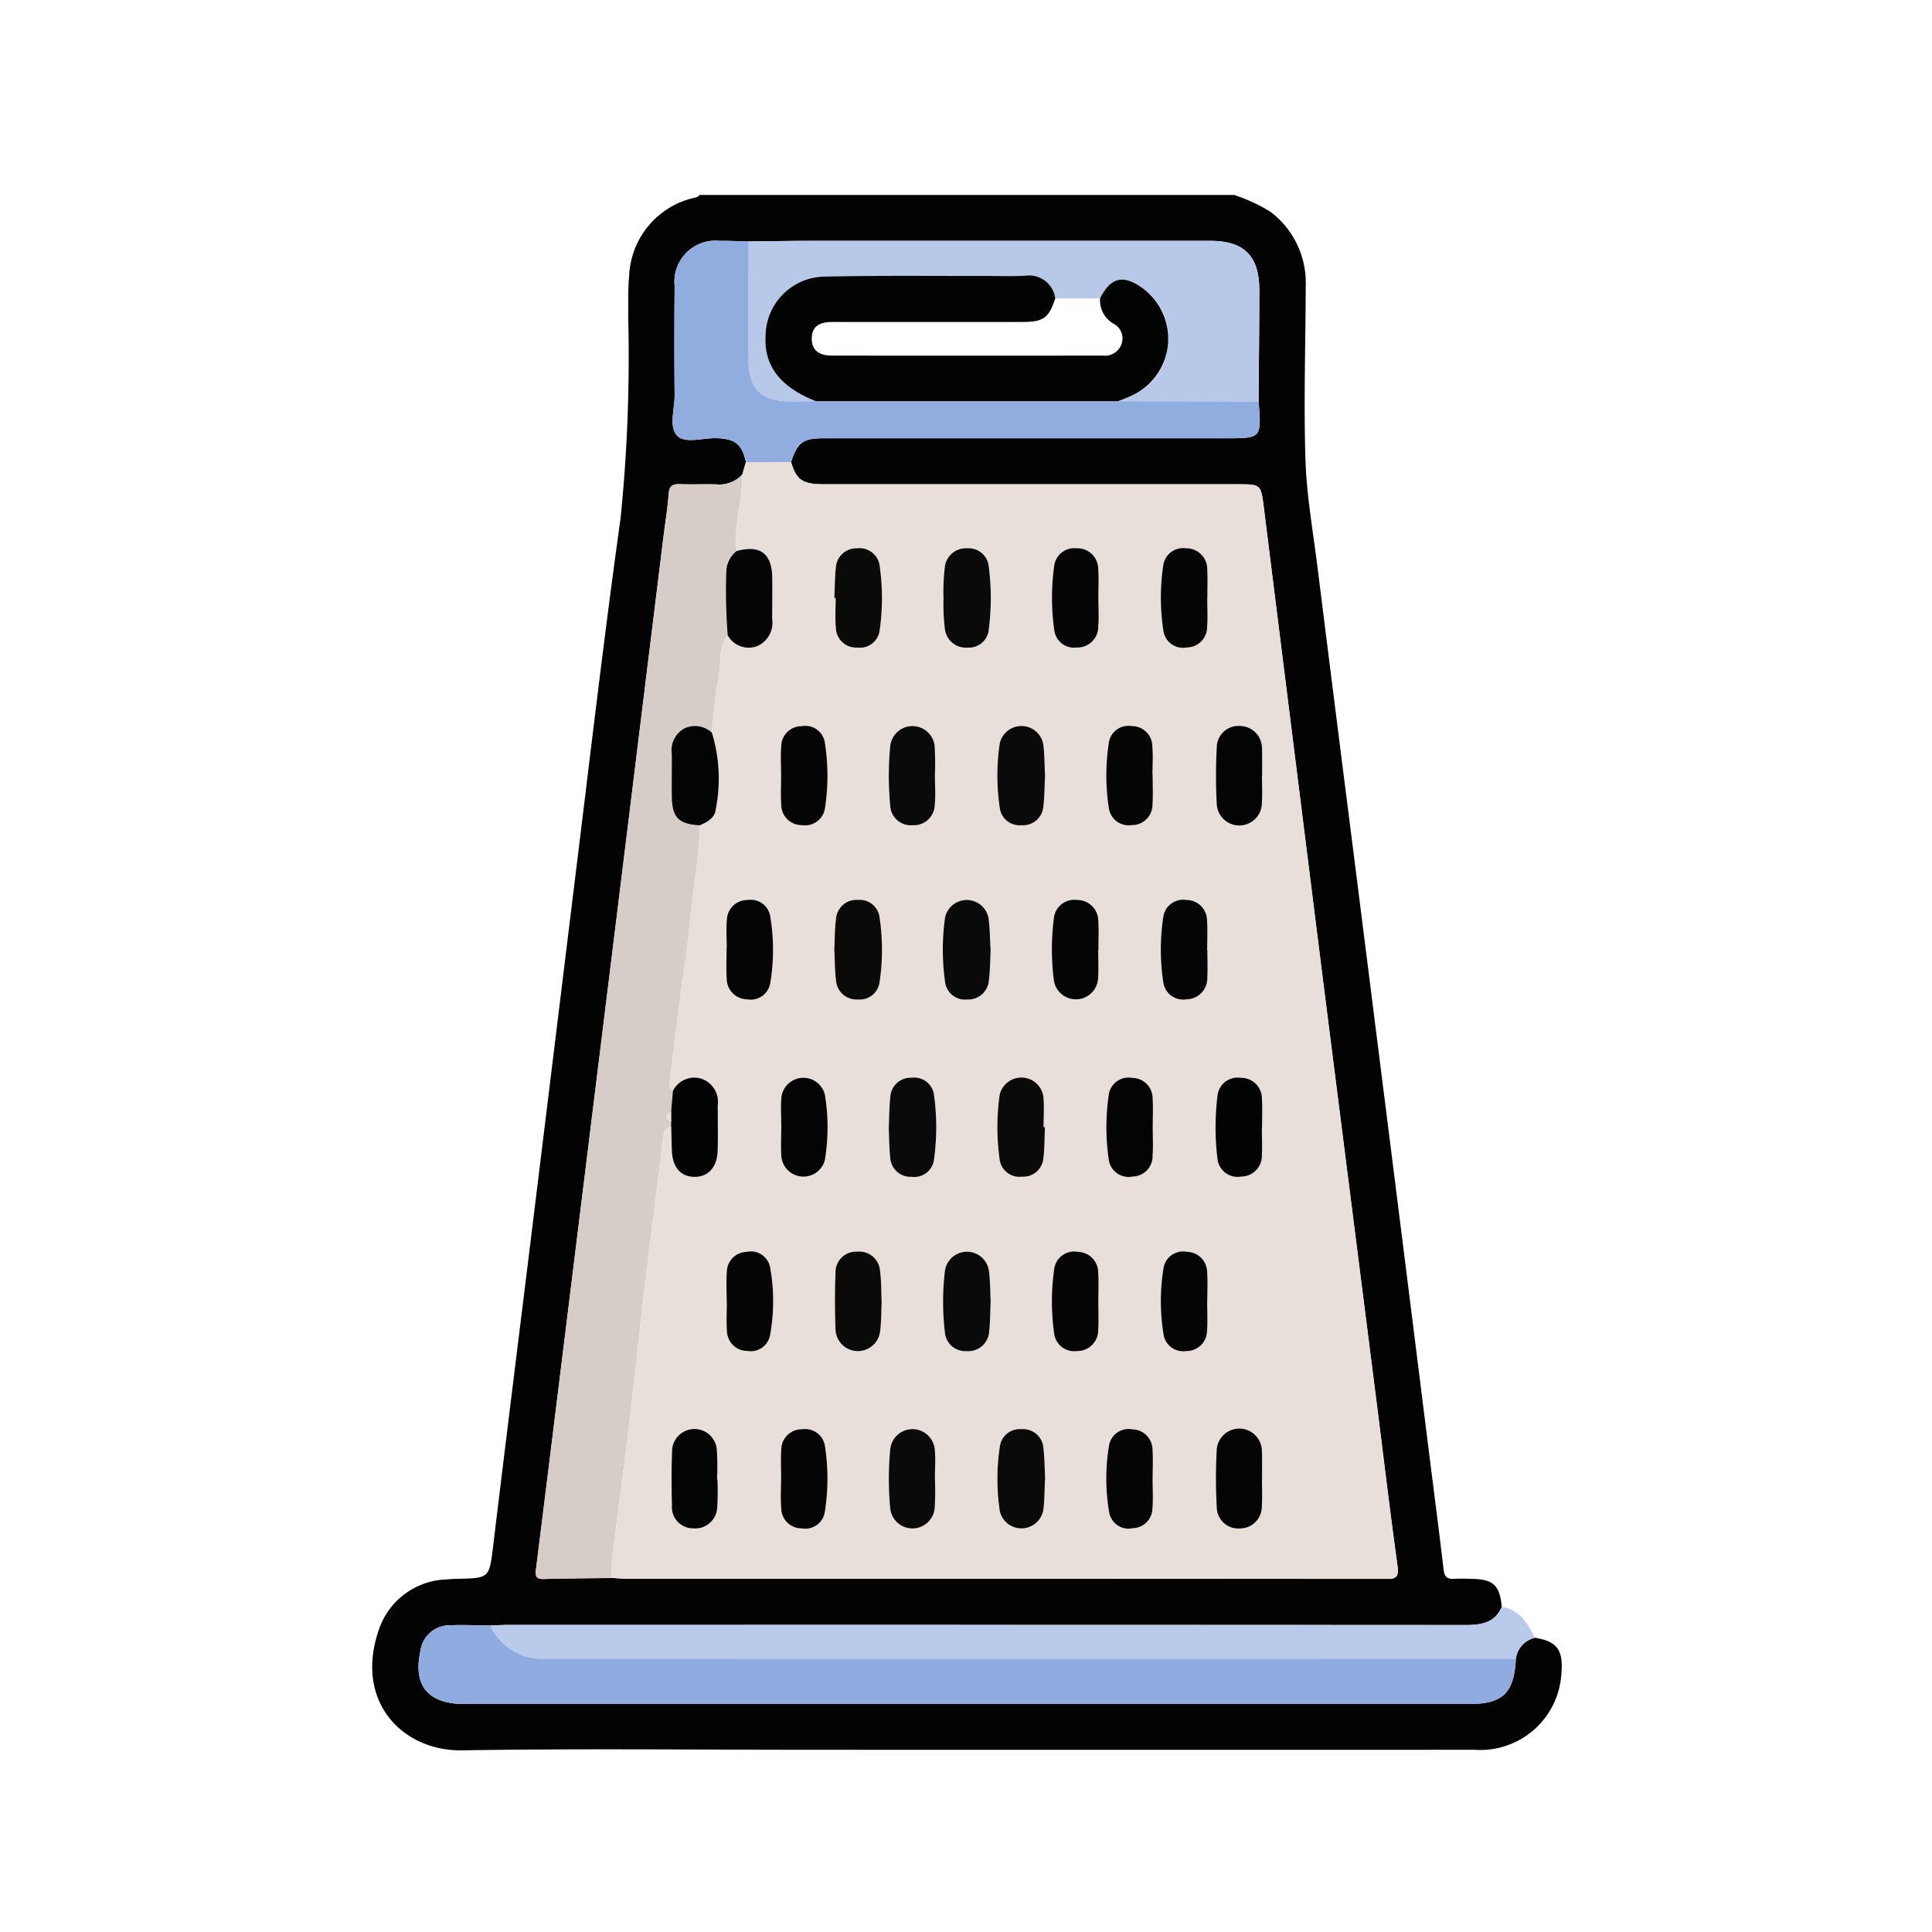<svg xmlns="http://www.w3.org/2000/svg" xmlns:xlink="http://www.w3.org/1999/xlink" width="109" height="109" viewBox="0 0 109 109">
  <defs>
    <clipPath id="clip-path">
      <rect id="Rectángulo_35048" data-name="Rectángulo 35048" width="67.112" height="87.755" fill="none"/>
    </clipPath>
  </defs>
  <g id="Grupo_80967" data-name="Grupo 80967" transform="translate(-741 -6977)">
    <rect id="Rectángulo_35045" data-name="Rectángulo 35045" width="109" height="109" transform="translate(741 6977)" fill="none"/>
    <g id="Grupo_80968" data-name="Grupo 80968" transform="translate(762 6988)">
      <g id="Grupo_80965" data-name="Grupo 80965" clip-path="url(#clip-path)">
        <path id="Trazado_118770" data-name="Trazado 118770" d="M65.589,81.4c1.225.187,1.6.666,1.508,1.907a4.584,4.584,0,0,1-4.908,4.413q-18.627.007-37.253,0c-6.623,0-13.247-.075-19.868.031-3.328.054-6.106-2.726-4.691-6.813A4.163,4.163,0,0,1,4.2,78.109c.2-.021.4-.03.6-.034,1.838-.04,1.8-.043,2.028-1.9.769-6.37,1.567-12.738,2.348-19.107q1.152-9.384,2.3-18.769c.827-6.68,1.6-13.366,2.532-20.031a89.679,89.679,0,0,0,.434-11.364c.01-.77-.021-1.545.052-2.309a4.719,4.719,0,0,1,3.8-4.462A.7.7,0,0,0,18.479,0H48.631a9.739,9.739,0,0,1,2.029.936A5.017,5.017,0,0,1,52.666,5.17c-.008,3.253-.118,6.509-.014,9.759.066,2.043.431,4.078.685,6.114q.975,7.808,1.97,15.614,1.082,8.57,2.163,17.141Q58.539,62.283,59.6,70.77c.284,2.263.58,4.525.846,6.79.048.406.208.543.6.518.341-.022.685-.01,1.027,0,1.181.023,1.544.372,1.654,1.581-.4.918-1.166,1.024-2.049,1.023q-26.994-.016-53.989-.007c-.341,0-.682.023-1.023.035-.741-.008-1.484-.047-2.223-.016a1.671,1.671,0,0,0-1.727,1.466c-.424,1.936.442,2.977,2.487,2.977q28.353,0,56.7,0c1.883,0,2.529-.636,2.618-2.56A1.41,1.41,0,0,1,65.589,81.4M50.007,11.651c.015-2.082.037-4.165.042-6.247,0-1.966-.844-2.817-2.791-2.817q-11.132,0-22.265,0c-1.255,0-2.51.021-3.765.032-.541-.011-1.082-.035-1.623-.03a2.318,2.318,0,0,0-2.546,2.538c-.015,2.053-.019,4.106,0,6.159.009.788-.343,1.8.151,2.3.456.461,1.462.108,2.225.136,1.05.038,1.415.327,1.647,1.349l-.205.7a1.756,1.756,0,0,1-1.459.555c-.684-.02-1.37.016-2.054-.012-.421-.017-.6.1-.637.555-.063.852-.206,1.7-.31,2.546q-.978,7.937-1.954,15.875-1.078,8.744-2.158,17.487-.985,7.98-1.97,15.959Q9.8,73.107,9.25,77.477c-.041.331-.083.621.425.606,1.281-.038,2.564-.041,3.846-.058.312.016.624.047.936.047q5.694,0,11.387,0,15.625,0,31.251.006c.5,0,.859.044.757-.694-.437-3.163-.812-6.335-1.214-9.5Q55.13,56,53.621,44.125q-1.668-13.239-3.315-26.481c-.166-1.322-.175-1.321-1.5-1.321q-11.644,0-23.288,0c-1.242,0-1.579-.231-1.887-1.256.369-1.116.668-1.34,1.856-1.34q11.338,0,22.676,0c2.008,0,2.008,0,1.847-2.073" transform="translate(0)" fill="#030303"/>
        <path id="Trazado_118771" data-name="Trazado 118771" d="M24.248,290.994c.341-.012.682-.035,1.024-.035q26.994,0,53.989.007c.882,0,1.652-.106,2.048-1.023,1.022.154,1.463.93,1.867,1.745a1.409,1.409,0,0,0-1.068,1.174q-27.42,0-54.84,0a3.194,3.194,0,0,1-3.02-1.869" transform="translate(-17.586 -210.286)" fill="#b9caeb"/>
        <path id="Trazado_118772" data-name="Trazado 118772" d="M59.294,54.837c.309,1.025.645,1.256,1.887,1.256q11.644,0,23.288,0c1.329,0,1.338,0,1.5,1.321q1.66,13.24,3.315,26.481,1.5,11.882,3.016,23.759c.4,3.168.777,6.34,1.214,9.5.1.738-.256.695-.757.694q-15.625-.012-31.251-.006-5.694,0-11.387,0c-.312,0-.624-.03-.936-.047a8.792,8.792,0,0,1,.011-1.025c.327-2.638.684-5.273,1-7.912.313-2.613.575-5.232.885-7.845.32-2.7.676-5.388,1-8.084.038-.318.082-.561.448-.6.012.453.02.906.036,1.359.034.945.493,1.476,1.276,1.48s1.28-.544,1.308-1.469c.026-.851.007-1.7.005-2.553a1.387,1.387,0,0,0-.874-1.5,1.346,1.346,0,0,0-1.657.677c-.262-.185-.191-.447-.161-.7.16-1.315.316-2.632.485-3.946.212-1.65.485-3.295.638-4.95.166-1.8.54-3.578.547-5.392.427-.18.87-.417.909-.908a8.822,8.822,0,0,0-.216-4.317c.116-1,.161-2.018.371-3,.179-.835-.032-1.756.523-2.509a1.352,1.352,0,0,0,1.681.62,1.439,1.439,0,0,0,.835-1.535c0-.795.014-1.59,0-2.385-.029-1.322-.72-1.807-2.016-1.434-.151-1.462.356-2.874.331-4.327l.205-.7,2.541-.006m11.264,47.355c-.028-.543-.02-1.144-.1-1.734a1.254,1.254,0,0,0-2.476-.024,14.549,14.549,0,0,0-.008,3.491A1.153,1.153,0,0,0,69.206,105a1.183,1.183,0,0,0,1.27-1.133c.059-.536.055-1.079.082-1.675m0-19.9c-.032-.535-.032-1.136-.113-1.726a1.249,1.249,0,0,0-2.457-.011,13.027,13.027,0,0,0,0,3.575,1.137,1.137,0,0,0,1.266,1.025,1.162,1.162,0,0,0,1.211-1.1c.067-.563.064-1.135.1-1.767m3.059,10.079h-.074c0-.568.041-1.14-.01-1.7a1.254,1.254,0,0,0-2.473-.089,13,13,0,0,0,0,3.57,1.126,1.126,0,0,0,1.269,1.013,1.142,1.142,0,0,0,1.209-1.085c.065-.563.058-1.135.083-1.7M61.735,82.378c.029.58.021,1.153.095,1.715a1.154,1.154,0,0,0,1.235,1.064,1.121,1.121,0,0,0,1.221-.975,12.286,12.286,0,0,0,0-3.656,1.125,1.125,0,0,0-1.214-.985A1.151,1.151,0,0,0,61.832,80.6c-.077.591-.068,1.192-.1,1.78M67.9,62.508a10.956,10.956,0,0,0,.081,1.787,1.187,1.187,0,0,0,1.281,1.011A1.118,1.118,0,0,0,70.447,64.3a13.874,13.874,0,0,0,0-3.573A1.136,1.136,0,0,0,69.264,59.7a1.2,1.2,0,0,0-1.286,1.016,11.626,11.626,0,0,0-.081,1.788m5.728,49.728c-.029-.586-.026-1.185-.1-1.777a1.148,1.148,0,0,0-1.24-1.056,1.126,1.126,0,0,0-1.218.981,12.232,12.232,0,0,0,.005,3.651,1.252,1.252,0,0,0,2.454-.085c.072-.562.066-1.134.095-1.715m-6.215-.076c0-.539.042-1.083-.01-1.617a1.262,1.262,0,0,0-2.514.008,17.838,17.838,0,0,0,0,3.321,1.26,1.26,0,0,0,2.508-.01,16.2,16.2,0,0,0,.011-1.7m-3-9.968c-.026-.568-.01-1.142-.089-1.7a1.168,1.168,0,0,0-1.293-1.1,1.154,1.154,0,0,0-1.218,1.175c-.05,1.079-.042,2.164,0,3.244a1.263,1.263,0,0,0,2.514.084c.073-.562.063-1.135.089-1.7m3.005-29.633h-.007a15.893,15.893,0,0,0-.012-1.7,1.26,1.26,0,0,0-2.507.022,17.768,17.768,0,0,0,0,3.321,1.168,1.168,0,0,0,1.265,1.13A1.181,1.181,0,0,0,67.4,74.177c.051-.535.01-1.078.01-1.618m6.211.006c-.029-.6-.022-1.2-.1-1.787a1.252,1.252,0,0,0-2.455-.071,12.2,12.2,0,0,0,0,3.651,1.123,1.123,0,0,0,1.223.973,1.148,1.148,0,0,0,1.235-1.062c.066-.563.065-1.134.094-1.7M64.812,92.372c.026.568.021,1.139.086,1.7A1.143,1.143,0,0,0,66.1,95.162,1.122,1.122,0,0,0,67.37,94.15a13.24,13.24,0,0,0,0-3.57,1.123,1.123,0,0,0-1.27-1.008,1.145,1.145,0,0,0-1.2,1.095c-.063.563-.059,1.135-.085,1.7M61.738,62.505h.074c0,.568-.045,1.141.012,1.7a1.14,1.14,0,0,0,1.2,1.1A1.126,1.126,0,0,0,64.3,64.3a12.922,12.922,0,0,0,0-3.569A1.144,1.144,0,0,0,63.031,59.7a1.159,1.159,0,0,0-1.21,1.1c-.058.565-.057,1.135-.083,1.7M76.626,82.38h.009c0-.541.027-1.083-.007-1.622a1.187,1.187,0,0,0-1.195-1.211,1.157,1.157,0,0,0-1.314,1.073,13.642,13.642,0,0,0,.007,3.487A1.256,1.256,0,0,0,76.619,84c.039-.538.008-1.081.008-1.621m0,19.805c0-.54.032-1.083-.008-1.621A1.161,1.161,0,0,0,75.484,99.4a1.137,1.137,0,0,0-1.349,1.015,12.827,12.827,0,0,0,0,3.568A1.142,1.142,0,0,0,75.412,105a1.182,1.182,0,0,0,1.214-1.191c.032-.538.006-1.081,0-1.621m-17.893,9.97h0c0,.568-.036,1.14.009,1.7A1.147,1.147,0,0,0,59.9,115a1.115,1.115,0,0,0,1.307-.956,11.959,11.959,0,0,0,.007-3.646,1.131,1.131,0,0,0-1.293-.985,1.153,1.153,0,0,0-1.177,1.127c-.038.537-.008,1.079-.008,1.619m17.9-49.57h0c0-.568.03-1.139-.007-1.705a1.174,1.174,0,0,0-1.228-1.172,1.144,1.144,0,0,0-1.263,1.031,13,13,0,0,0,.007,3.566,1.124,1.124,0,0,0,1.279,1,1.172,1.172,0,0,0,1.208-1.184c.041-.508.008-1.023.008-1.534M58.734,72.5h0c0,.568-.032,1.139.008,1.7a1.149,1.149,0,0,0,1.178,1.125,1.13,1.13,0,0,0,1.293-.985,11.957,11.957,0,0,0-.007-3.646,1.114,1.114,0,0,0-1.309-.954,1.147,1.147,0,0,0-1.157,1.136c-.045.536-.009,1.079-.009,1.619m.008,19.781c0,.6-.038,1.2.01,1.789a1.251,1.251,0,0,0,2.446.17,11.245,11.245,0,0,0,0-3.728,1.25,1.25,0,0,0-2.447.151c-.048.535-.01,1.078-.012,1.618M82.785,82.4h-.009c0-.569.031-1.141-.008-1.707A1.161,1.161,0,0,0,81.6,79.548a1.129,1.129,0,0,0-1.307.971,12.263,12.263,0,0,0,0,3.652,1.127,1.127,0,0,0,1.3.981,1.186,1.186,0,0,0,1.186-1.216c.028-.511.005-1.025.005-1.537m-27.118-.121h-.009c0,.569-.027,1.14.007,1.707a1.167,1.167,0,0,0,1.143,1.165A1.119,1.119,0,0,0,58.13,84.2a11.465,11.465,0,0,0-.006-3.732,1.11,1.11,0,0,0-1.256-.927,1.157,1.157,0,0,0-1.192,1.112c-.047.536-.009,1.08-.009,1.621m-.524,29.957h-.021a13.994,13.994,0,0,0-.014-1.7,1.264,1.264,0,0,0-2.522.111c-.04,1.022-.033,2.046-.008,3.069a1.193,1.193,0,0,0,1.2,1.284,1.243,1.243,0,0,0,1.358-1.229,15.1,15.1,0,0,0,.01-1.534m27.635-49.7h0c0-.54.021-1.082-.005-1.621a1.181,1.181,0,0,0-1.2-1.2,1.134,1.134,0,0,0-1.289,1,12.25,12.25,0,0,0,.013,3.649,1.119,1.119,0,0,0,1.318.948,1.156,1.156,0,0,0,1.15-1.148c.041-.537.009-1.08.009-1.62m3.086,9.988h.008q0-.683,0-1.366c0-.057,0-.114-.009-.17a1.251,1.251,0,0,0-1.24-1.252,1.221,1.221,0,0,0-1.31,1.185,28.837,28.837,0,0,0,0,3.24,1.274,1.274,0,0,0,2.545-.1c.031-.51.006-1.024.006-1.535M79.7,72.493c0-.54.036-1.082-.009-1.618a1.146,1.146,0,0,0-1.158-1.133,1.115,1.115,0,0,0-1.3.96,12.066,12.066,0,0,0,0,3.644,1.128,1.128,0,0,0,1.294.98A1.15,1.15,0,0,0,79.688,74.2c.038-.565.008-1.135.01-1.7m3.075,29.68h.006c0-.541.032-1.084-.008-1.621A1.159,1.159,0,0,0,81.623,99.4a1.113,1.113,0,0,0-1.318.947,11.632,11.632,0,0,0,.009,3.732,1.114,1.114,0,0,0,1.262.919,1.157,1.157,0,0,0,1.189-1.117c.04-.566.008-1.137.008-1.706m-3.079,10.015H79.7c0-.54.025-1.081-.006-1.619a1.157,1.157,0,0,0-1.148-1.156,1.119,1.119,0,0,0-1.313.949,11.245,11.245,0,0,0,.012,3.726,1.107,1.107,0,0,0,1.342.9,1.132,1.132,0,0,0,1.1-1.1c.047-.564.01-1.135.01-1.7m6.171.008h.007q0-.683,0-1.366c0-.057,0-.114-.009-.17a1.276,1.276,0,0,0-2.551-.062,28.9,28.9,0,0,0,.006,3.24A1.215,1.215,0,0,0,84.643,115a1.233,1.233,0,0,0,1.217-1.273c.03-.51.005-1.024.005-1.535m-30.2-9.982h.006c0,.569-.036,1.14.009,1.706a1.141,1.141,0,0,0,1.138,1.074,1.108,1.108,0,0,0,1.29-.875,10.682,10.682,0,0,0,.011-3.812,1.108,1.108,0,0,0-1.345-.9,1.139,1.139,0,0,0-1.1,1.106c-.045.565-.009,1.137-.009,1.706M85.859,92.4c0-.54.026-1.082-.006-1.621a1.169,1.169,0,0,0-1.189-1.2,1.145,1.145,0,0,0-1.323,1.051,14.562,14.562,0,0,0,0,3.487,1.142,1.142,0,0,0,1.336,1.034,1.173,1.173,0,0,0,1.174-1.215c.03-.51.006-1.024,0-1.535M79.7,92.368c0-.54.027-1.081-.007-1.619a1.146,1.146,0,0,0-1.13-1.163,1.13,1.13,0,0,0-1.352,1,12.6,12.6,0,0,0,0,3.562,1.129,1.129,0,0,0,1.352,1A1.146,1.146,0,0,0,79.7,93.987c.036-.537.007-1.079.007-1.619" transform="translate(-35.667 -39.772)" fill="#e9dfda"/>
        <path id="Trazado_118773" data-name="Trazado 118773" d="M42.826,77.2c-.007,1.815-.381,3.593-.547,5.392-.153,1.656-.426,3.3-.638,4.95-.168,1.315-.324,2.631-.485,3.946-.031.251-.1.513.161.7q-.048.578-.1,1.157c-.33.194-.337.388,0,.582v.269c-.365.042-.41.285-.448.6-.322,2.7-.679,5.388-1,8.084-.31,2.613-.572,5.232-.885,7.845-.316,2.639-.673,5.274-1,7.912a8.851,8.851,0,0,0-.011,1.025c-1.282.017-2.564.019-3.846.058-.508.015-.466-.275-.425-.606q.545-4.371,1.088-8.742.987-7.979,1.97-15.959,1.079-8.743,2.158-17.487.978-7.937,1.954-15.875c.1-.849.247-1.695.31-2.546.034-.457.215-.572.637-.555.684.028,1.37-.009,2.054.012a1.755,1.755,0,0,0,1.459-.555c.025,1.452-.482,2.864-.331,4.327a1.535,1.535,0,0,0-.575,1.173,31.675,31.675,0,0,0,.078,3.56c-.554.754-.343,1.674-.522,2.509-.21.981-.255,2-.372,3a1.4,1.4,0,0,0-1.579-.231,1.416,1.416,0,0,0-.685,1.446c.012.8-.005,1.591,0,2.386.015,1.182.381,1.556,1.566,1.624" transform="translate(-24.36 -41.631)" fill="#d7cdc8"/>
        <path id="Trazado_118774" data-name="Trazado 118774" d="M13.543,293.7a3.194,3.194,0,0,0,3.02,1.869q27.42.009,54.84,0c-.088,1.924-.735,2.56-2.618,2.56q-28.353,0-56.7,0c-2.045,0-2.911-1.041-2.487-2.977a1.671,1.671,0,0,1,1.727-1.466c.74-.031,1.482.008,2.223.016" transform="translate(-6.881 -212.99)" fill="#8fabdf"/>
        <path id="Trazado_118775" data-name="Trazado 118775" d="M77.249,9.445c1.255-.011,2.51-.032,3.765-.032q11.133,0,22.265,0c1.947,0,2.8.851,2.791,2.817,0,2.082-.027,4.165-.042,6.247L98.1,18.46c.234-.094.473-.177.7-.284a3.376,3.376,0,0,0,2.106-2.864,3.378,3.378,0,0,0-1.524-3.293c-1.037-.714-1.721-.515-2.3.643l-2.527,0a1.494,1.494,0,0,0-1.734-1.273c-.8.036-1.6.006-2.4.007-2.966.007-5.933-.03-8.9.039A3.377,3.377,0,0,0,78.215,14.7c-.121,1.737.79,2.946,2.832,3.761-.482.005-.964.015-1.445.015-1.622,0-2.352-.708-2.357-2.311-.007-2.24,0-4.48,0-6.72" transform="translate(-56.021 -6.825)" fill="#b7c8e8"/>
        <path id="Trazado_118776" data-name="Trazado 118776" d="M65.973,9.455c0,2.24-.012,4.48,0,6.72.005,1.6.736,2.31,2.357,2.311.482,0,.963-.01,1.445-.015H86.824l7.928.017c.161,2.073.161,2.073-1.847,2.073q-11.338,0-22.676,0c-1.188,0-1.487.224-1.856,1.34l-2.541.006c-.233-1.022-.6-1.311-1.647-1.349-.763-.028-1.769.325-2.225-.136-.494-.5-.143-1.512-.151-2.3-.022-2.053-.018-4.106,0-6.159A2.318,2.318,0,0,1,64.35,9.425c.541,0,1.082.02,1.623.03" transform="translate(-44.745 -6.835)" fill="#91ade0"/>
        <path id="Trazado_118777" data-name="Trazado 118777" d="M119.916,219.815c-.027.6-.023,1.139-.082,1.675a1.182,1.182,0,0,1-1.27,1.133,1.153,1.153,0,0,1-1.231-1.074,14.535,14.535,0,0,1,.008-3.491,1.254,1.254,0,0,1,2.476.024c.079.59.071,1.191.1,1.734" transform="translate(-85.025 -157.395)" fill="#0b0a0a"/>
        <path id="Trazado_118778" data-name="Trazado 118778" d="M119.9,147.511c-.031.632-.028,1.2-.1,1.767a1.162,1.162,0,0,1-1.211,1.1,1.137,1.137,0,0,1-1.266-1.025,13.029,13.029,0,0,1,0-3.575,1.249,1.249,0,0,1,2.456.011c.081.59.081,1.191.113,1.726" transform="translate(-85.008 -104.989)" fill="#0b0a0a"/>
        <path id="Trazado_118779" data-name="Trazado 118779" d="M131.069,184.071c-.025.568-.018,1.14-.083,1.7a1.142,1.142,0,0,1-1.208,1.085,1.126,1.126,0,0,1-1.269-1.013,13.013,13.013,0,0,1,0-3.57,1.254,1.254,0,0,1,2.474.088c.051.564.01,1.136.01,1.7h.074" transform="translate(-93.115 -131.47)" fill="#0a0a09"/>
        <path id="Trazado_118780" data-name="Trazado 118780" d="M94.887,147.6c.029-.588.021-1.189.1-1.78a1.151,1.151,0,0,1,1.241-1.057,1.124,1.124,0,0,1,1.214.985,12.287,12.287,0,0,1,0,3.656,1.121,1.121,0,0,1-1.221.975,1.154,1.154,0,0,1-1.234-1.064c-.074-.562-.066-1.135-.095-1.715" transform="translate(-68.819 -104.991)" fill="#0a0a09"/>
        <path id="Trazado_118781" data-name="Trazado 118781" d="M117.315,75.355a11.626,11.626,0,0,1,.081-1.788,1.2,1.2,0,0,1,1.286-1.016,1.136,1.136,0,0,1,1.186,1.023,13.862,13.862,0,0,1,0,3.573,1.118,1.118,0,0,1-1.188,1.007,1.187,1.187,0,0,1-1.281-1.011,10.989,10.989,0,0,1-.081-1.787" transform="translate(-85.085 -52.618)" fill="#0a0a0a"/>
        <path id="Trazado_118782" data-name="Trazado 118782" d="M131.066,256.286c-.029.581-.023,1.152-.094,1.715a1.252,1.252,0,0,1-2.454.085,12.221,12.221,0,0,1,0-3.651,1.126,1.126,0,0,1,1.218-.981,1.147,1.147,0,0,1,1.24,1.056c.07.591.067,1.191.1,1.777" transform="translate(-93.109 -183.822)" fill="#0a0a09"/>
        <path id="Trazado_118783" data-name="Trazado 118783" d="M108.683,256.213a16.277,16.277,0,0,1-.012,1.7,1.26,1.26,0,0,1-2.508.01,17.839,17.839,0,0,1,0-3.322,1.262,1.262,0,0,1,2.513-.008c.052.534.01,1.078.01,1.618" transform="translate(-76.939 -183.824)" fill="#0a0a0a"/>
        <path id="Trazado_118784" data-name="Trazado 118784" d="M97.664,219.817c-.026.569-.016,1.141-.089,1.7a1.263,1.263,0,0,1-2.514-.084c-.039-1.08-.047-2.165,0-3.244a1.154,1.154,0,0,1,1.218-1.175,1.167,1.167,0,0,1,1.293,1.1c.079.56.063,1.134.089,1.7" transform="translate(-68.922 -157.396)" fill="#0a0a09"/>
        <path id="Trazado_118785" data-name="Trazado 118785" d="M108.686,111.893c0,.54.041,1.083-.01,1.618a1.181,1.181,0,0,1-1.249,1.154,1.168,1.168,0,0,1-1.265-1.13,17.745,17.745,0,0,1,0-3.321,1.26,1.26,0,0,1,2.507-.022,15.89,15.89,0,0,1,.012,1.7h.007" transform="translate(-76.939 -79.106)" fill="#0a0a0a"/>
        <path id="Trazado_118786" data-name="Trazado 118786" d="M131.065,111.895c-.029.569-.028,1.14-.094,1.7a1.149,1.149,0,0,1-1.235,1.062,1.123,1.123,0,0,1-1.223-.973,12.211,12.211,0,0,1,0-3.651,1.252,1.252,0,0,1,2.455.071c.074.59.067,1.191.1,1.788" transform="translate(-93.107 -79.1)" fill="#0a0a0a"/>
        <path id="Trazado_118787" data-name="Trazado 118787" d="M106.087,184.069c.026-.569.022-1.14.085-1.7a1.145,1.145,0,0,1,1.2-1.095,1.123,1.123,0,0,1,1.27,1.008,13.254,13.254,0,0,1,0,3.57,1.123,1.123,0,0,1-1.267,1.012,1.143,1.143,0,0,1-1.206-1.088c-.065-.563-.06-1.134-.086-1.7" transform="translate(-76.942 -131.47)" fill="#0b0a0a"/>
        <path id="Trazado_118788" data-name="Trazado 118788" d="M94.9,75.354c.025-.568.024-1.139.083-1.7a1.159,1.159,0,0,1,1.21-1.1,1.143,1.143,0,0,1,1.268,1.025,12.921,12.921,0,0,1,0,3.569,1.126,1.126,0,0,1-1.274,1.006,1.139,1.139,0,0,1-1.2-1.1c-.056-.563-.012-1.135-.012-1.7H94.9" transform="translate(-68.827 -52.62)" fill="#0a0a09"/>
        <path id="Trazado_118789" data-name="Trazado 118789" d="M142.189,147.6c0,.54.032,1.083-.008,1.621a1.256,1.256,0,0,1-2.491.106,13.644,13.644,0,0,1-.007-3.487A1.157,1.157,0,0,1,141,144.77a1.187,1.187,0,0,1,1.195,1.211c.034.539.006,1.081.006,1.622h-.009" transform="translate(-101.23 -104.995)" fill="#050505"/>
        <path id="Trazado_118790" data-name="Trazado 118790" d="M142.19,219.811c0,.541.027,1.083-.005,1.621a1.182,1.182,0,0,1-1.214,1.191,1.141,1.141,0,0,1-1.276-1.014,12.817,12.817,0,0,1,0-3.568,1.137,1.137,0,0,1,1.349-1.015,1.161,1.161,0,0,1,1.138,1.164c.04.537.008,1.08.009,1.621" transform="translate(-101.225 -157.397)" fill="#050505"/>
        <path id="Trazado_118791" data-name="Trazado 118791" d="M83.93,256.211c0-.54-.031-1.082.008-1.619a1.153,1.153,0,0,1,1.177-1.127,1.131,1.131,0,0,1,1.293.985A11.968,11.968,0,0,1,86.4,258.1a1.115,1.115,0,0,1-1.307.956,1.147,1.147,0,0,1-1.158-1.137c-.045-.565-.009-1.136-.009-1.7h0" transform="translate(-60.86 -183.828)" fill="#050505"/>
        <path id="Trazado_118792" data-name="Trazado 118792" d="M142.2,75.44c0,.512.034,1.026-.008,1.534a1.173,1.173,0,0,1-1.208,1.184,1.124,1.124,0,0,1-1.278-1,12.981,12.981,0,0,1-.007-3.566,1.144,1.144,0,0,1,1.263-1.031,1.174,1.174,0,0,1,1.228,1.172c.037.566.007,1.137.007,1.705h0" transform="translate(-101.229 -52.627)" fill="#050505"/>
        <path id="Trazado_118793" data-name="Trazado 118793" d="M83.926,111.831c0-.54-.036-1.083.009-1.619a1.147,1.147,0,0,1,1.157-1.137,1.114,1.114,0,0,1,1.309.954,11.968,11.968,0,0,1,.007,3.646,1.13,1.13,0,0,1-1.293.984,1.149,1.149,0,0,1-1.178-1.125c-.04-.565-.008-1.136-.008-1.7h0" transform="translate(-60.86 -79.106)" fill="#050505"/>
        <path id="Trazado_118794" data-name="Trazado 118794" d="M83.955,183.99c0-.54-.037-1.083.011-1.618a1.25,1.25,0,0,1,2.447-.151,11.259,11.259,0,0,1,0,3.728,1.251,1.251,0,0,1-2.446-.17c-.048-.593-.01-1.192-.009-1.789" transform="translate(-60.879 -131.484)" fill="#040404"/>
        <path id="Trazado_118795" data-name="Trazado 118795" d="M61.376,184q0-.134,0-.269v-.582l.1-1.157a1.346,1.346,0,0,1,1.657-.677,1.387,1.387,0,0,1,.874,1.5c0,.851.02,1.7-.005,2.553-.028.925-.537,1.473-1.308,1.469s-1.242-.535-1.276-1.48c-.016-.453-.024-.906-.036-1.359" transform="translate(-44.513 -131.44)" fill="#030303"/>
        <path id="Trazado_118796" data-name="Trazado 118796" d="M164.577,147.619c0,.512.023,1.026-.005,1.537a1.186,1.186,0,0,1-1.186,1.216,1.127,1.127,0,0,1-1.3-.981,12.253,12.253,0,0,1,0-3.652,1.128,1.128,0,0,1,1.307-.971,1.161,1.161,0,0,1,1.164,1.144c.038.566.008,1.138.008,1.707h.009" transform="translate(-117.458 -104.992)" fill="#050505"/>
        <path id="Trazado_118797" data-name="Trazado 118797" d="M72.75,147.5c0-.541-.038-1.084.009-1.621a1.157,1.157,0,0,1,1.192-1.112,1.11,1.11,0,0,1,1.256.927,11.465,11.465,0,0,1,.006,3.732,1.119,1.119,0,0,1-1.321.946,1.167,1.167,0,0,1-1.143-1.165c-.035-.567-.007-1.138-.007-1.707h.009" transform="translate(-52.75 -104.992)" fill="#050505"/>
        <path id="Trazado_118798" data-name="Trazado 118798" d="M64.07,256.263a15.1,15.1,0,0,1-.01,1.534,1.243,1.243,0,0,1-1.358,1.229,1.194,1.194,0,0,1-1.2-1.284c-.025-1.023-.031-2.047.008-3.069a1.264,1.264,0,0,1,2.522-.111,13.933,13.933,0,0,1,.014,1.7h.021" transform="translate(-44.593 -183.799)" fill="#040404"/>
        <path id="Trazado_118799" data-name="Trazado 118799" d="M164.571,75.386c0,.54.033,1.083-.008,1.62a1.156,1.156,0,0,1-1.15,1.148,1.119,1.119,0,0,1-1.318-.948,12.269,12.269,0,0,1-.013-3.649,1.134,1.134,0,0,1,1.289-1,1.182,1.182,0,0,1,1.2,1.2c.027.539.005,1.081.005,1.621h0" transform="translate(-117.459 -52.624)" fill="#050505"/>
        <path id="Trazado_118800" data-name="Trazado 118800" d="M175.864,111.841c0,.512.025,1.026-.006,1.536a1.274,1.274,0,0,1-2.545.1,28.9,28.9,0,0,1,0-3.24,1.221,1.221,0,0,1,1.31-1.186,1.251,1.251,0,0,1,1.24,1.253c.005.057.009.113.009.17q0,.682,0,1.365h-.008" transform="translate(-125.665 -79.092)" fill="#040404"/>
        <path id="Trazado_118801" data-name="Trazado 118801" d="M153.375,111.827c0,.568.029,1.138-.009,1.7a1.149,1.149,0,0,1-1.171,1.129,1.128,1.128,0,0,1-1.294-.98,12.064,12.064,0,0,1,0-3.644,1.115,1.115,0,0,1,1.3-.96,1.146,1.146,0,0,1,1.158,1.133c.045.536.009,1.078.008,1.618" transform="translate(-109.345 -79.106)" fill="#050505"/>
        <path id="Trazado_118802" data-name="Trazado 118802" d="M164.562,219.794c0,.569.032,1.14-.008,1.706a1.157,1.157,0,0,1-1.189,1.117,1.114,1.114,0,0,1-1.262-.919,11.639,11.639,0,0,1-.009-3.732,1.114,1.114,0,0,1,1.318-.947,1.159,1.159,0,0,1,1.148,1.153c.04.537.008,1.081.008,1.621h-.006" transform="translate(-117.455 -157.393)" fill="#050505"/>
        <path id="Trazado_118803" data-name="Trazado 118803" d="M153.363,256.247c0,.568.037,1.139-.01,1.7a1.131,1.131,0,0,1-1.1,1.1,1.107,1.107,0,0,1-1.342-.9,11.248,11.248,0,0,1-.012-3.726,1.119,1.119,0,0,1,1.313-.949,1.158,1.158,0,0,1,1.148,1.155c.031.538.006,1.079.006,1.619h-.006" transform="translate(-109.335 -183.831)" fill="#050505"/>
        <path id="Trazado_118804" data-name="Trazado 118804" d="M175.865,256.205c0,.512.024,1.025-.006,1.536a1.233,1.233,0,0,1-1.217,1.272,1.215,1.215,0,0,1-1.326-1.166,28.9,28.9,0,0,1-.005-3.24,1.276,1.276,0,0,1,2.551.062c.005.057.009.114.009.17q0,.683,0,1.366h-.007" transform="translate(-125.667 -183.781)" fill="#040404"/>
        <path id="Trazado_118805" data-name="Trazado 118805" d="M72.756,77.561A31.742,31.742,0,0,1,72.677,74a1.537,1.537,0,0,1,.575-1.173c1.3-.373,1.987.112,2.016,1.434.017.795,0,1.59,0,2.385a1.439,1.439,0,0,1-.835,1.535,1.352,1.352,0,0,1-1.681-.621" transform="translate(-52.703 -52.732)" fill="#050505"/>
        <path id="Trazado_118806" data-name="Trazado 118806" d="M72.759,219.833c0-.569-.036-1.141.009-1.706a1.139,1.139,0,0,1,1.1-1.106,1.109,1.109,0,0,1,1.346.9,10.689,10.689,0,0,1-.011,3.812,1.108,1.108,0,0,1-1.29.875,1.142,1.142,0,0,1-1.138-1.074c-.045-.565-.009-1.137-.009-1.706h-.005" transform="translate(-52.76 -157.391)" fill="#050505"/>
        <path id="Trazado_118807" data-name="Trazado 118807" d="M63.069,114.636c-1.184-.068-1.551-.442-1.566-1.624-.01-.8.007-1.591,0-2.386a1.416,1.416,0,0,1,.685-1.446,1.4,1.4,0,0,1,1.579.231,8.822,8.822,0,0,1,.216,4.317c-.039.491-.482.727-.909.908" transform="translate(-44.603 -79.072)" fill="#040404"/>
        <path id="Trazado_118808" data-name="Trazado 118808" d="M175.779,184.114c0,.512.025,1.025,0,1.535a1.173,1.173,0,0,1-1.174,1.215,1.142,1.142,0,0,1-1.336-1.034,14.563,14.563,0,0,1,0-3.487,1.145,1.145,0,0,1,1.323-1.051,1.169,1.169,0,0,1,1.189,1.2c.032.538.006,1.08.007,1.621" transform="translate(-125.586 -131.483)" fill="#030303"/>
        <path id="Trazado_118809" data-name="Trazado 118809" d="M153.383,184.082c0,.54.029,1.081-.007,1.619a1.146,1.146,0,0,1-1.13,1.163,1.129,1.129,0,0,1-1.351-1,12.6,12.6,0,0,1,0-3.562,1.129,1.129,0,0,1,1.351-1,1.145,1.145,0,0,1,1.13,1.163c.034.537.007,1.079.007,1.619" transform="translate(-109.348 -131.486)" fill="#040404"/>
        <path id="Trazado_118810" data-name="Trazado 118810" d="M60.715,188.211v.582c-.337-.194-.33-.388,0-.582" transform="translate(-43.853 -136.504)" fill="#e9dfda"/>
        <path id="Trazado_118811" data-name="Trazado 118811" d="M100.642,23.666H83.589c-2.042-.814-2.953-2.024-2.832-3.761a3.377,3.377,0,0,1,3.316-3.268c2.964-.069,5.931-.032,8.9-.039.8,0,1.6.028,2.4-.008A1.494,1.494,0,0,1,97.1,17.864c-.366,1.11-.665,1.331-1.86,1.332q-5.347.006-10.694,0c-.64,0-1.166.161-1.185.908-.018.731.474.989,1.122.989q7.657.007,15.314,0a.986.986,0,0,0,1.027-.618.936.936,0,0,0-.436-1.181,1.518,1.518,0,0,1-.761-1.429c.577-1.157,1.261-1.357,2.3-.643a3.53,3.53,0,0,1-.582,6.157c-.228.107-.466.19-.7.284" transform="translate(-58.563 -12.031)" fill="#020303"/>
      </g>
    </g>
  </g>
</svg>
